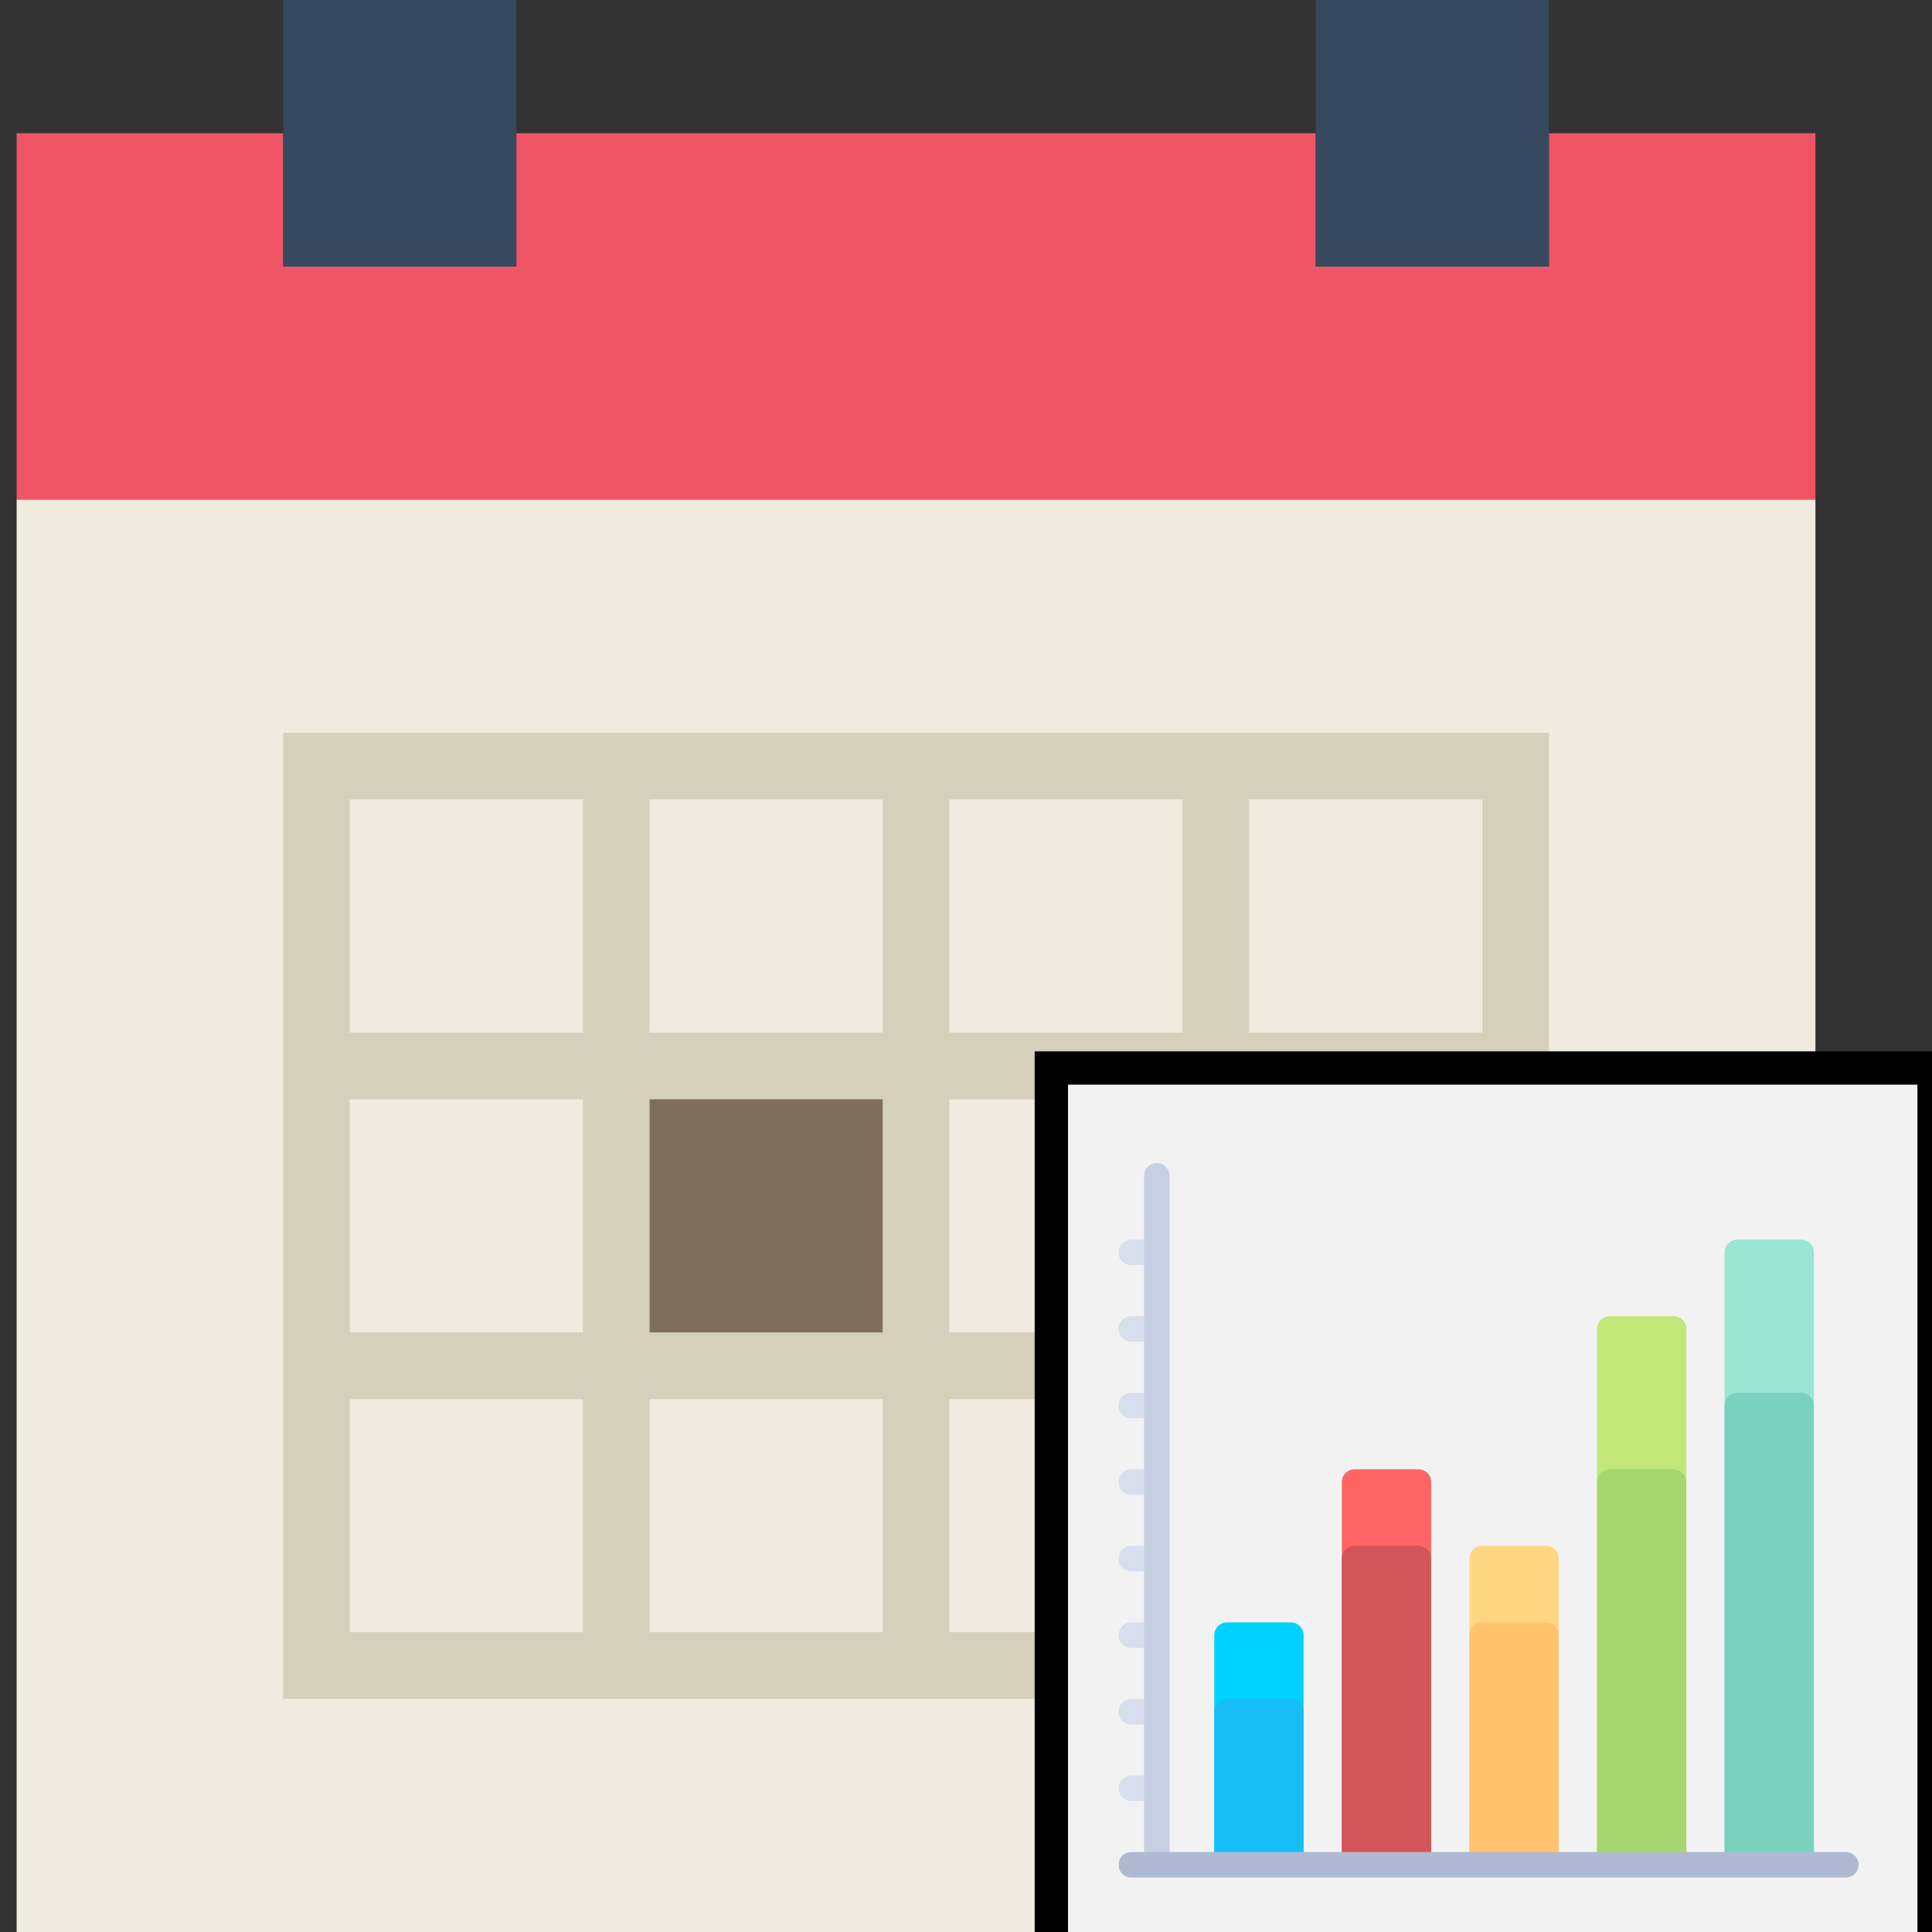 <svg width="58" height="58" xmlns="http://www.w3.org/2000/svg" xmlns:svg="http://www.w3.org/2000/svg" xmlns:xlink="http://www.w3.org/1999/xlink">
 <rect width="100%" height="100%" fill="#333333" stroke="none"/>
 <g>
  <title>Layer 1</title>
  <g id="svg_1">
   <g id="svg_2">
    <polygon points="46.5,4 46.5,8 39.5,8 39.5,4 15.5,4 15.5,8 8.5,8 8.5,4 0.5,4 0.5,15 54.5,15 54.5,4   " fill="#F05565" id="svg_3"/>
    <polygon points="8.5,15 0.5,15 0.5,58 54.5,58 54.5,15 46.5,15 39.5,15 15.5,15   " fill="#EFEBDE" id="svg_4"/>
    <path d="m37.5,22l-2,0l-7,0l-2,0l-7,0l-2,0l-9,0l0,9l0,2l0,7l0,2l0,9l9,0l2,0l7,0l2,0l7,0l2,0l9,0l0,-9l0,-2l0,-7l0,-2l0,-9l-9,0zm-9,2l7,0l0,7l-7,0l0,-7zm7,16l-7,0l0,-7l7,0l0,7zm-16,-7l7,0l0,7l-7,0l0,-7zm0,-9l7,0l0,7l-7,0l0,-7zm-9,0l7,0l0,7l-7,0l0,-7zm0,9l7,0l0,7l-7,0l0,-7zm7,16l-7,0l0,-7l7,0l0,7zm9,0l-7,0l0,-7l7,0l0,7zm9,0l-7,0l0,-7l7,0l0,7zm9,0l-7,0l0,-7l7,0l0,7zm0,-9l-7,0l0,-7l7,0l0,7zm-7,-9l0,-7l7,0l0,7l-7,0z" fill="#D5D0BB" id="svg_5"/>
    <rect x="8.5" width="7" height="8" fill="#36495E" id="svg_6"/>
    <rect x="39.5" width="7" height="8" fill="#36495E" id="svg_7"/>
    <rect x="19.5" y="33" width="7" height="7" fill="#7F6E5D" id="svg_8"/>
   </g>
   <g stroke="null" id="svg_9">
    <rect stroke="null" x="31.562" y="32.062" width="26.5" height="26.5" fill="#f2f2f2" id="svg_10"/>
   </g>
  </g>
  <g id="svg_13"/>
  <g id="svg_14"/>
  <g id="svg_15"/>
  <g id="svg_16"/>
  <g id="svg_17"/>
  <g id="svg_18"/>
  <g id="svg_19"/>
  <g id="svg_20"/>
  <g id="svg_21"/>
  <g id="svg_22"/>
  <g id="svg_23"/>
  <g id="svg_24"/>
  <g id="svg_25"/>
  <g id="svg_26"/>
  <g id="svg_27"/>
  <g id="svg_31"/>
  <use id="svg_30" xlink:href="#svg_29" transform="matrix(0.383,0,0,0.383,-88.514,-90.743) " y="327.095" x="318.785"/>
 </g>
 <defs>
  <symbol id="svg_29" viewBox="0 0 512 512" xmlns="http://www.w3.org/2000/svg" xmlns:xlink="http://www.w3.org/1999/xlink">
   <path id="svg_11" d="m295.724,494.345l-44.138,0c-4.875,0 -8.828,-3.953 -8.828,-8.828l0,-203.034c0,-4.875 3.953,-8.828 8.828,-8.828l44.138,0c4.875,0 8.828,3.953 8.828,8.828l0,203.034c0,4.875 -3.953,8.828 -8.828,8.828z" fill="#FFD782"/>
   <path id="svg_12" d="m295.724,494.345l-44.138,0c-4.875,0 -8.828,-3.953 -8.828,-8.828l0,-150.069c0,-4.875 3.953,-8.828 8.828,-8.828l44.138,0c4.875,0 8.828,3.953 8.828,8.828l0,150.069c0,4.875 -3.953,8.828 -8.828,8.828z" fill="#FFC36E"/>
   <path id="svg_28" d="m384,494.345l-44.138,0c-4.875,0 -8.828,-3.953 -8.828,-8.828l0,-361.931c0,-4.875 3.953,-8.828 8.828,-8.828l44.138,0c4.875,0 8.828,3.953 8.828,8.828l0,361.931c0,4.875 -3.953,8.828 -8.828,8.828z" fill="#C3E678"/>
   <path id="svg_32" d="m384,494.345l-44.138,0c-4.875,0 -8.828,-3.953 -8.828,-8.828l0,-256c0,-4.875 3.953,-8.828 8.828,-8.828l44.138,0c4.875,0 8.828,3.953 8.828,8.828l0,256c0,4.875 -3.953,8.828 -8.828,8.828z" fill="#A5D76E"/>
   <path id="svg_33" d="m119.172,494.345l-44.138,0c-4.875,0 -8.828,-3.953 -8.828,-8.828l0,-150.069c0,-4.875 3.953,-8.828 8.828,-8.828l44.138,0c4.875,0 8.828,3.953 8.828,8.828l0,150.069c0,4.875 -3.953,8.828 -8.828,8.828z" fill="#00D2FF"/>
   <path id="svg_34" d="m472.276,494.345l-44.138,0c-4.875,0 -8.828,-3.953 -8.828,-8.828l0,-414.896c0,-4.875 3.953,-8.828 8.828,-8.828l44.138,0c4.875,0 8.828,3.953 8.828,8.828l0,414.897c-0.001,4.874 -3.953,8.827 -8.828,8.827z" fill="#9BE6D2"/>
   <path id="svg_35" d="m472.276,494.345l-44.138,0c-4.875,0 -8.828,-3.953 -8.828,-8.828l0,-308.965c0,-4.875 3.953,-8.828 8.828,-8.828l44.138,0c4.875,0 8.828,3.953 8.828,8.828l0,308.966c-0.001,4.874 -3.953,8.827 -8.828,8.827z" fill="#78D2BE"/>
   <path id="svg_36" d="m207.448,494.345l-44.138,0c-4.875,0 -8.828,-3.953 -8.828,-8.828l0,-256c0,-4.875 3.953,-8.828 8.828,-8.828l44.138,0c4.875,0 8.828,3.953 8.828,8.828l0,256c0,4.875 -3.953,8.828 -8.828,8.828z" fill="#FF6464"/>
   <path id="svg_37" d="m207.448,494.345l-44.138,0c-4.875,0 -8.828,-3.953 -8.828,-8.828l0,-203.034c0,-4.875 3.953,-8.828 8.828,-8.828l44.138,0c4.875,0 8.828,3.953 8.828,8.828l0,203.034c0,4.875 -3.953,8.828 -8.828,8.828z" fill="#D2555A"/>
   <path id="svg_38" d="m119.172,494.345l-44.138,0c-4.875,0 -8.828,-3.953 -8.828,-8.828l0,-97.103c0,-4.875 3.953,-8.828 8.828,-8.828l44.138,0c4.875,0 8.828,3.953 8.828,8.828l0,97.103c0,4.875 -3.953,8.828 -8.828,8.828z" fill="#18BDF6"/>
   <g id="svg_39">
    <path id="svg_40" d="m26.483,450.207l-17.655,0c-4.875,0 -8.828,-3.953 -8.828,-8.828l0,0c0,-4.875 3.953,-8.828 8.828,-8.828l17.655,0l0,17.656z" fill="#D7DEED"/>
    <path id="svg_41" d="m26.483,397.241l-17.655,0c-4.875,0 -8.828,-3.953 -8.828,-8.828l0,0c0,-4.875 3.953,-8.828 8.828,-8.828l17.655,0l0,17.656z" fill="#D7DEED"/>
    <path id="svg_42" d="m26.483,344.276l-17.655,0c-4.875,0 -8.828,-3.953 -8.828,-8.828l0,0c0,-4.875 3.953,-8.828 8.828,-8.828l17.655,0l0,17.656z" fill="#D7DEED"/>
    <path id="svg_43" d="m26.483,291.31l-17.655,0c-4.875,0 -8.828,-3.953 -8.828,-8.828l0,0c0,-4.875 3.953,-8.828 8.828,-8.828l17.655,0l0,17.656z" fill="#D7DEED"/>
    <path id="svg_44" d="m26.483,238.345l-17.655,0c-4.875,0 -8.828,-3.953 -8.828,-8.828l0,0c0,-4.875 3.953,-8.828 8.828,-8.828l17.655,0l0,17.656z" fill="#D7DEED"/>
    <path id="svg_45" d="m26.483,185.379l-17.655,0c-4.875,0 -8.828,-3.953 -8.828,-8.828l0,0c0,-4.875 3.953,-8.828 8.828,-8.828l17.655,0l0,17.656z" fill="#D7DEED"/>
    <path id="svg_46" d="m26.483,132.414l-17.655,0c-4.875,0 -8.828,-3.953 -8.828,-8.828l0,0c0,-4.875 3.953,-8.828 8.828,-8.828l17.655,0l0,17.656z" fill="#D7DEED"/>
    <path id="svg_47" d="m26.483,79.448l-17.655,0c-4.875,0 -8.828,-3.952 -8.828,-8.827l0,0c0,-4.875 3.953,-8.828 8.828,-8.828l17.655,0l0,17.655z" fill="#D7DEED"/>
   </g>
   <path id="svg_48" d="m26.483,494.345l0,0c-4.875,0 -8.828,-3.953 -8.828,-8.828l0,-467.862c0,-4.875 3.953,-8.828 8.828,-8.828l0,0c4.875,0 8.828,3.953 8.828,8.828l0,467.862c-0.001,4.875 -3.953,8.828 -8.828,8.828z" fill="#C7CFE2"/>
   <path id="svg_49" d="m0,494.345l0,0c0,-4.875 3.953,-8.828 8.828,-8.828l494.345,0c4.875,0 8.828,3.953 8.828,8.828l0,0c0,4.875 -3.953,8.828 -8.828,8.828l-494.345,0c-4.875,-0.001 -8.828,-3.953 -8.828,-8.828z" fill="#AFB9D2"/>
   <g id="svg_50"/>
   <g id="svg_51"/>
   <g id="svg_52"/>
   <g id="svg_53"/>
   <g id="svg_54"/>
   <g id="svg_55"/>
   <g id="svg_56"/>
   <g id="svg_57"/>
   <g id="svg_58"/>
   <g id="svg_59"/>
   <g id="svg_60"/>
   <g id="svg_61"/>
   <g id="svg_62"/>
   <g id="svg_63"/>
   <g id="svg_64"/>
  </symbol>
 </defs>
</svg>